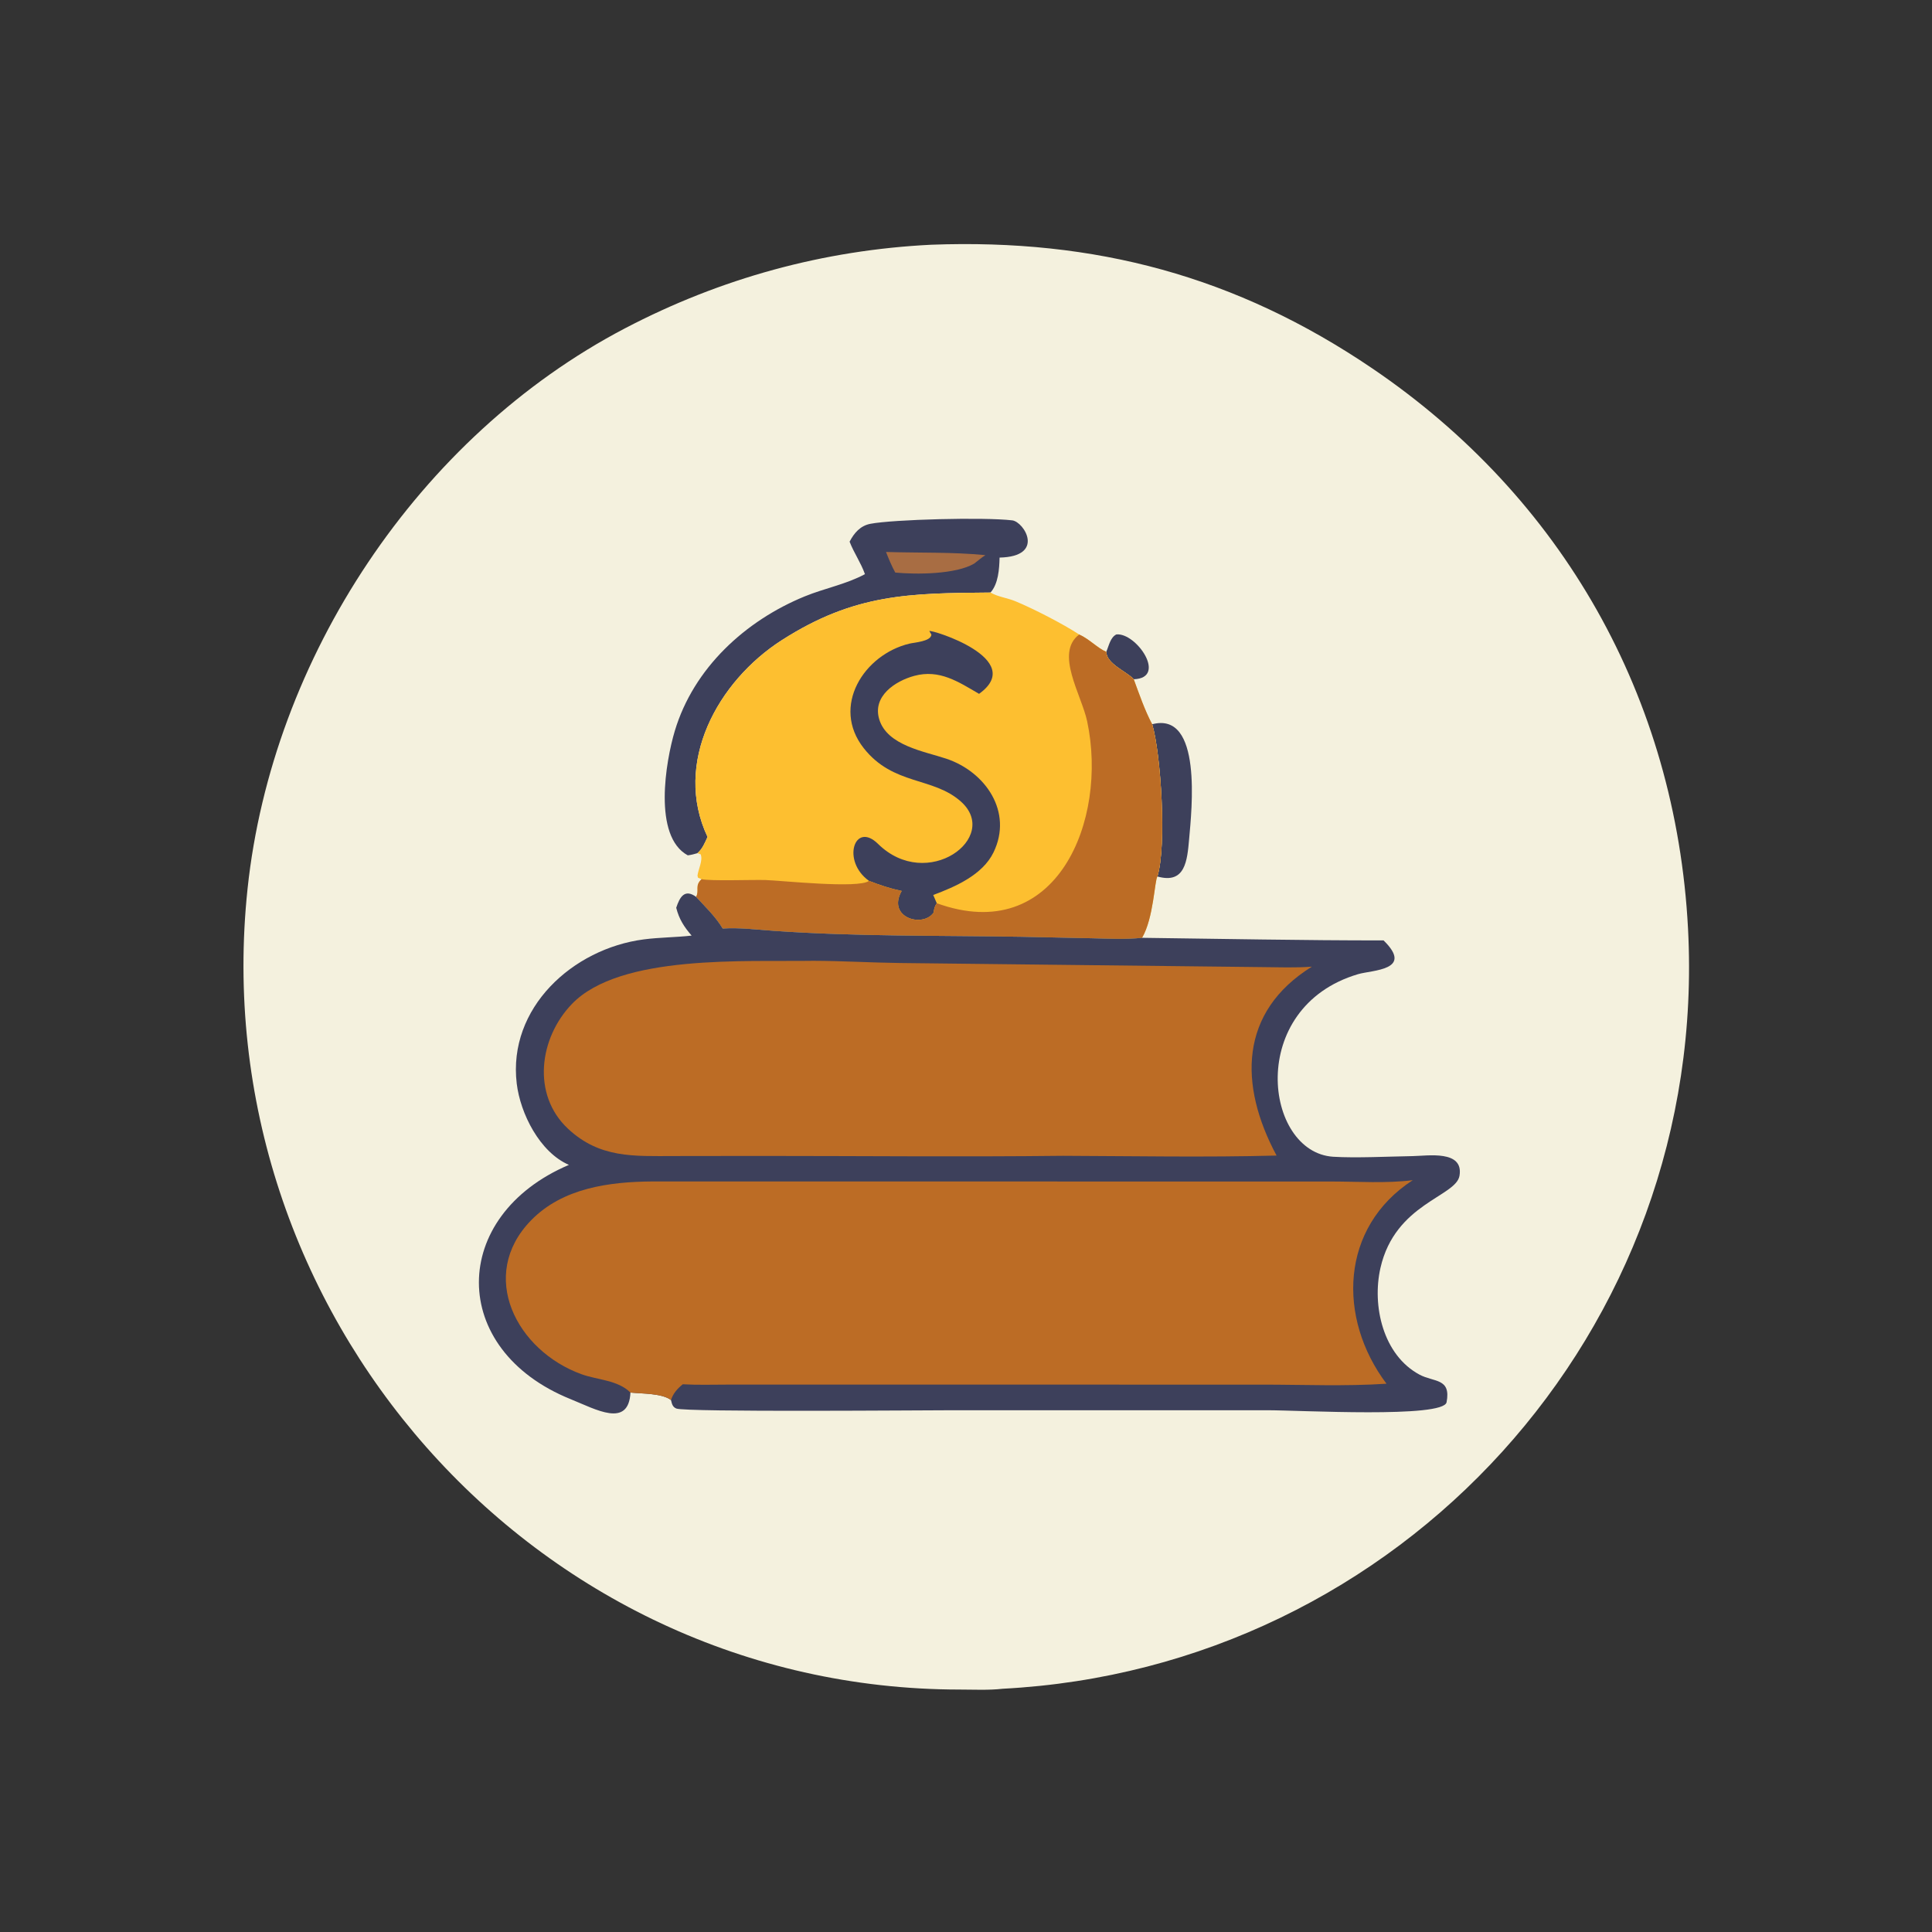 <?xml version="1.0" encoding="utf-8" ?>
<svg xmlns="http://www.w3.org/2000/svg" xmlns:xlink="http://www.w3.org/1999/xlink" width="1024" height="1024">
	<rect width="100%" height="100%" fill="#333333" stroke="none"/>
	<path fill="#F4F1DE" transform="scale(1.6 1.6)" d="M308.513 81.069C362.698 79.031 409.5 91.455 454.57 122.025C517.514 164.719 555.137 230.977 559.177 307.547C566.209 440.817 463.737 552.565 332.178 559.421C327.455 559.958 322.583 559.692 317.838 559.687C176.323 559.563 67.126 434.243 82.012 294.357C90.136 218.004 138.589 144.603 206.988 108.785C238.725 92.166 272.851 82.823 308.513 81.069Z"/>
	<path fill="#3D405B" transform="scale(1.6 1.6)" d="M366.458 215.918C367.34 213.982 367.77 211.154 369.816 210.161C376.434 209.506 386.807 224.634 375.566 225.009C373.18 222.396 366.586 219.976 366.458 215.918Z"/>
	<path fill="#3D405B" transform="scale(1.6 1.6)" d="M381.675 239.916C398.371 235.517 394.756 268.316 393.92 277.881C393.287 285.109 392.636 292.955 383.404 290.348C386.523 280.115 384.564 249.625 381.675 239.916Z"/>
	<path fill="#3D405B" transform="scale(1.6 1.6)" d="M281.439 179.44C282.929 176.578 284.965 174.166 288.315 173.52C295.876 172.061 325.986 171.267 335.309 172.375C339.267 172.845 346.374 184.369 331.124 184.707C331.031 188.456 330.717 193.396 328.111 196.286C301.14 196.504 283.041 196.667 259.018 212.04C237.734 225.661 222.84 252.774 234.378 277.242C233.497 279.181 232.685 281.226 231.018 282.631C229.949 282.939 228.941 283.219 227.834 283.34C216.212 277.047 220.529 252.123 223.555 242.066C229.803 221.295 246.878 205.615 266.613 197.544C273.137 194.876 280.333 193.542 286.525 190.192C285.185 186.412 282.885 183.16 281.439 179.44Z"/>
	<path fill="#A86D43" transform="scale(1.6 1.6)" d="M293.507 182.848C304.48 183.187 315.488 182.831 326.419 183.895C325.136 184.723 323.951 185.73 322.751 186.674C316.652 190.284 303.593 190.34 296.569 189.67C295.361 187.437 294.421 185.217 293.507 182.848Z"/>
	<path fill="#FDBF30" transform="scale(1.6 1.6)" d="M234.378 277.242C222.84 252.774 237.734 225.661 259.018 212.04C283.041 196.667 301.14 196.504 328.111 196.286C330.548 197.705 333.676 198.061 336.302 199.142C342.237 201.587 352.104 206.651 357.495 210.19C360.813 211.649 363.67 214.785 366.458 215.918C366.586 219.976 373.18 222.396 375.566 225.009C377.358 229.875 379.235 235.359 381.675 239.916C384.564 249.625 386.523 280.115 383.404 290.348C382.475 291.616 382.144 304.195 378.322 310.662C372.901 311.235 367.19 310.923 361.744 310.809L338.271 310.316C310.91 309.856 283.518 310.263 256.201 308.338C250.675 307.948 244.929 307.217 239.4 307.581C237.081 303.68 233.649 300.429 230.597 297.094C231.762 294.824 230.043 293.457 232.405 291.229L231.232 290.767L231.053 290.059C231.312 287.931 232.915 285.034 232.102 283.007L231.018 282.631C232.685 281.226 233.497 279.181 234.378 277.242Z"/>
	<path fill="#3D405B" transform="scale(1.6 1.6)" d="M287.867 291.799C278.676 285.235 283.068 271.873 290.863 279.55C307.143 295.583 331.6 277.406 318.326 265.535C309.085 257.271 295.929 260.267 286.129 247.846C275.218 234.014 286.197 216.82 301.252 213.213C302.853 212.829 308.467 212.484 308.535 210.194L307.849 209.045C308.483 208.461 340.374 218.327 324.325 229.846C317.431 225.824 311.185 221.637 302.872 223.886C296.507 225.608 288.952 230.641 291.255 238.278C293.878 246.972 306.165 248.886 313.472 251.327C326.468 255.669 335.631 268.971 329.109 282.377C325.483 289.828 316.46 293.742 309.144 296.477L310.318 299.201C309.619 300.186 309.401 301.152 309.271 302.322C305.629 307.472 293.679 303.908 298.693 295.14C294.934 294.355 291.449 293.197 287.867 291.799Z"/>
	<path fill="#BC6C25" transform="scale(1.6 1.6)" d="M357.495 210.19C360.813 211.649 363.67 214.785 366.458 215.918C366.586 219.976 373.18 222.396 375.566 225.009C377.358 229.875 379.235 235.359 381.675 239.916C384.564 249.625 386.523 280.115 383.404 290.348C382.475 291.616 382.144 304.195 378.322 310.662C372.901 311.235 367.19 310.923 361.744 310.809L338.271 310.316C310.91 309.856 283.518 310.263 256.201 308.338C250.675 307.948 244.929 307.217 239.4 307.581C237.081 303.68 233.649 300.429 230.597 297.094C231.762 294.824 230.043 293.457 232.405 291.229C235.282 291.915 249.195 291.39 253.592 291.522C258.688 291.675 284.471 294.453 287.867 291.799C291.449 293.197 294.934 294.355 298.693 295.14C293.679 303.908 305.629 307.472 309.271 302.322C309.401 301.152 309.619 300.186 310.318 299.201C350.024 313.599 367.133 271.783 360.135 238.935C358.254 230.107 349.333 216.33 357.495 210.19Z"/>
	<path fill="#3D405B" transform="scale(1.6 1.6)" d="M224.006 300.706C225.21 297.057 226.823 294.371 230.597 297.094C233.649 300.429 237.081 303.68 239.4 307.581C244.929 307.217 250.675 307.948 256.201 308.338C283.518 310.263 310.91 309.856 338.271 310.316L361.744 310.809C367.19 310.923 372.901 311.235 378.322 310.662C404.995 310.994 431.647 311.541 458.326 311.524C468.496 321.464 454.57 321.312 449.858 322.71C412.744 333.726 418.791 381.72 441.629 383.187C448.946 383.657 460.33 383.103 467.963 382.975C472.981 382.891 484.926 380.883 483.48 389.483C482.311 396.438 462.154 398.619 457.293 420.017C454.457 432.503 458.115 448.879 470.241 455.371C475.017 457.928 480.729 456.447 479.199 464.506C478.186 469.841 430.744 467.156 419.644 467.159L316.029 467.158C306.559 467.157 227.179 467.846 224.061 466.599C222.755 466.076 222.577 465.006 222.275 463.786C219.324 461.513 212.596 461.707 208.847 461.308C208.232 473.149 197.451 466.887 189.056 463.501C148.35 447.082 148.856 402.724 188.463 385.881C178.782 381.693 172.359 368.857 171.173 358.94C168.175 333.86 189.742 314.25 213.246 311.188C218.505 310.502 223.84 310.528 229.113 309.929C226.612 307.043 224.95 304.47 224.006 300.706Z"/>
	<path fill="#BC6C25" transform="scale(1.6 1.6)" d="M269.471 318.278C279.034 318.306 288.541 318.891 298.08 319.01L418.032 320.366C423.559 320.413 429.068 320.642 434.584 320.216C410.452 335.199 410.327 359.41 422.881 382.794C399.346 383.414 375.658 382.961 352.109 382.88C318.639 383.259 285.13 382.918 251.656 382.917L223.323 382.953C209.988 382.974 198.675 383.742 188.155 373.902C176.075 362.602 178.617 343.832 189.458 332.575C205.401 316.02 247.073 318.653 269.471 318.278Z"/>
	<path fill="#BC6C25" transform="scale(1.6 1.6)" d="M208.847 461.308C204.697 457.153 197.924 457.139 192.665 455.241C171.094 447.456 158.153 422.491 175.916 404.259C186.39 393.508 201.882 391.472 216.179 391.37L440.957 391.389C449.784 391.398 459.262 392.061 467.999 390.947C443.887 406.569 442.969 436.669 459.294 458.376C445.709 459.276 431.76 458.677 418.134 458.676L240.791 458.673C235.934 458.675 231.025 458.838 226.179 458.556C224.391 460.014 222.991 461.553 222.275 463.786C219.324 461.513 212.596 461.707 208.847 461.308Z"/>
</svg>
